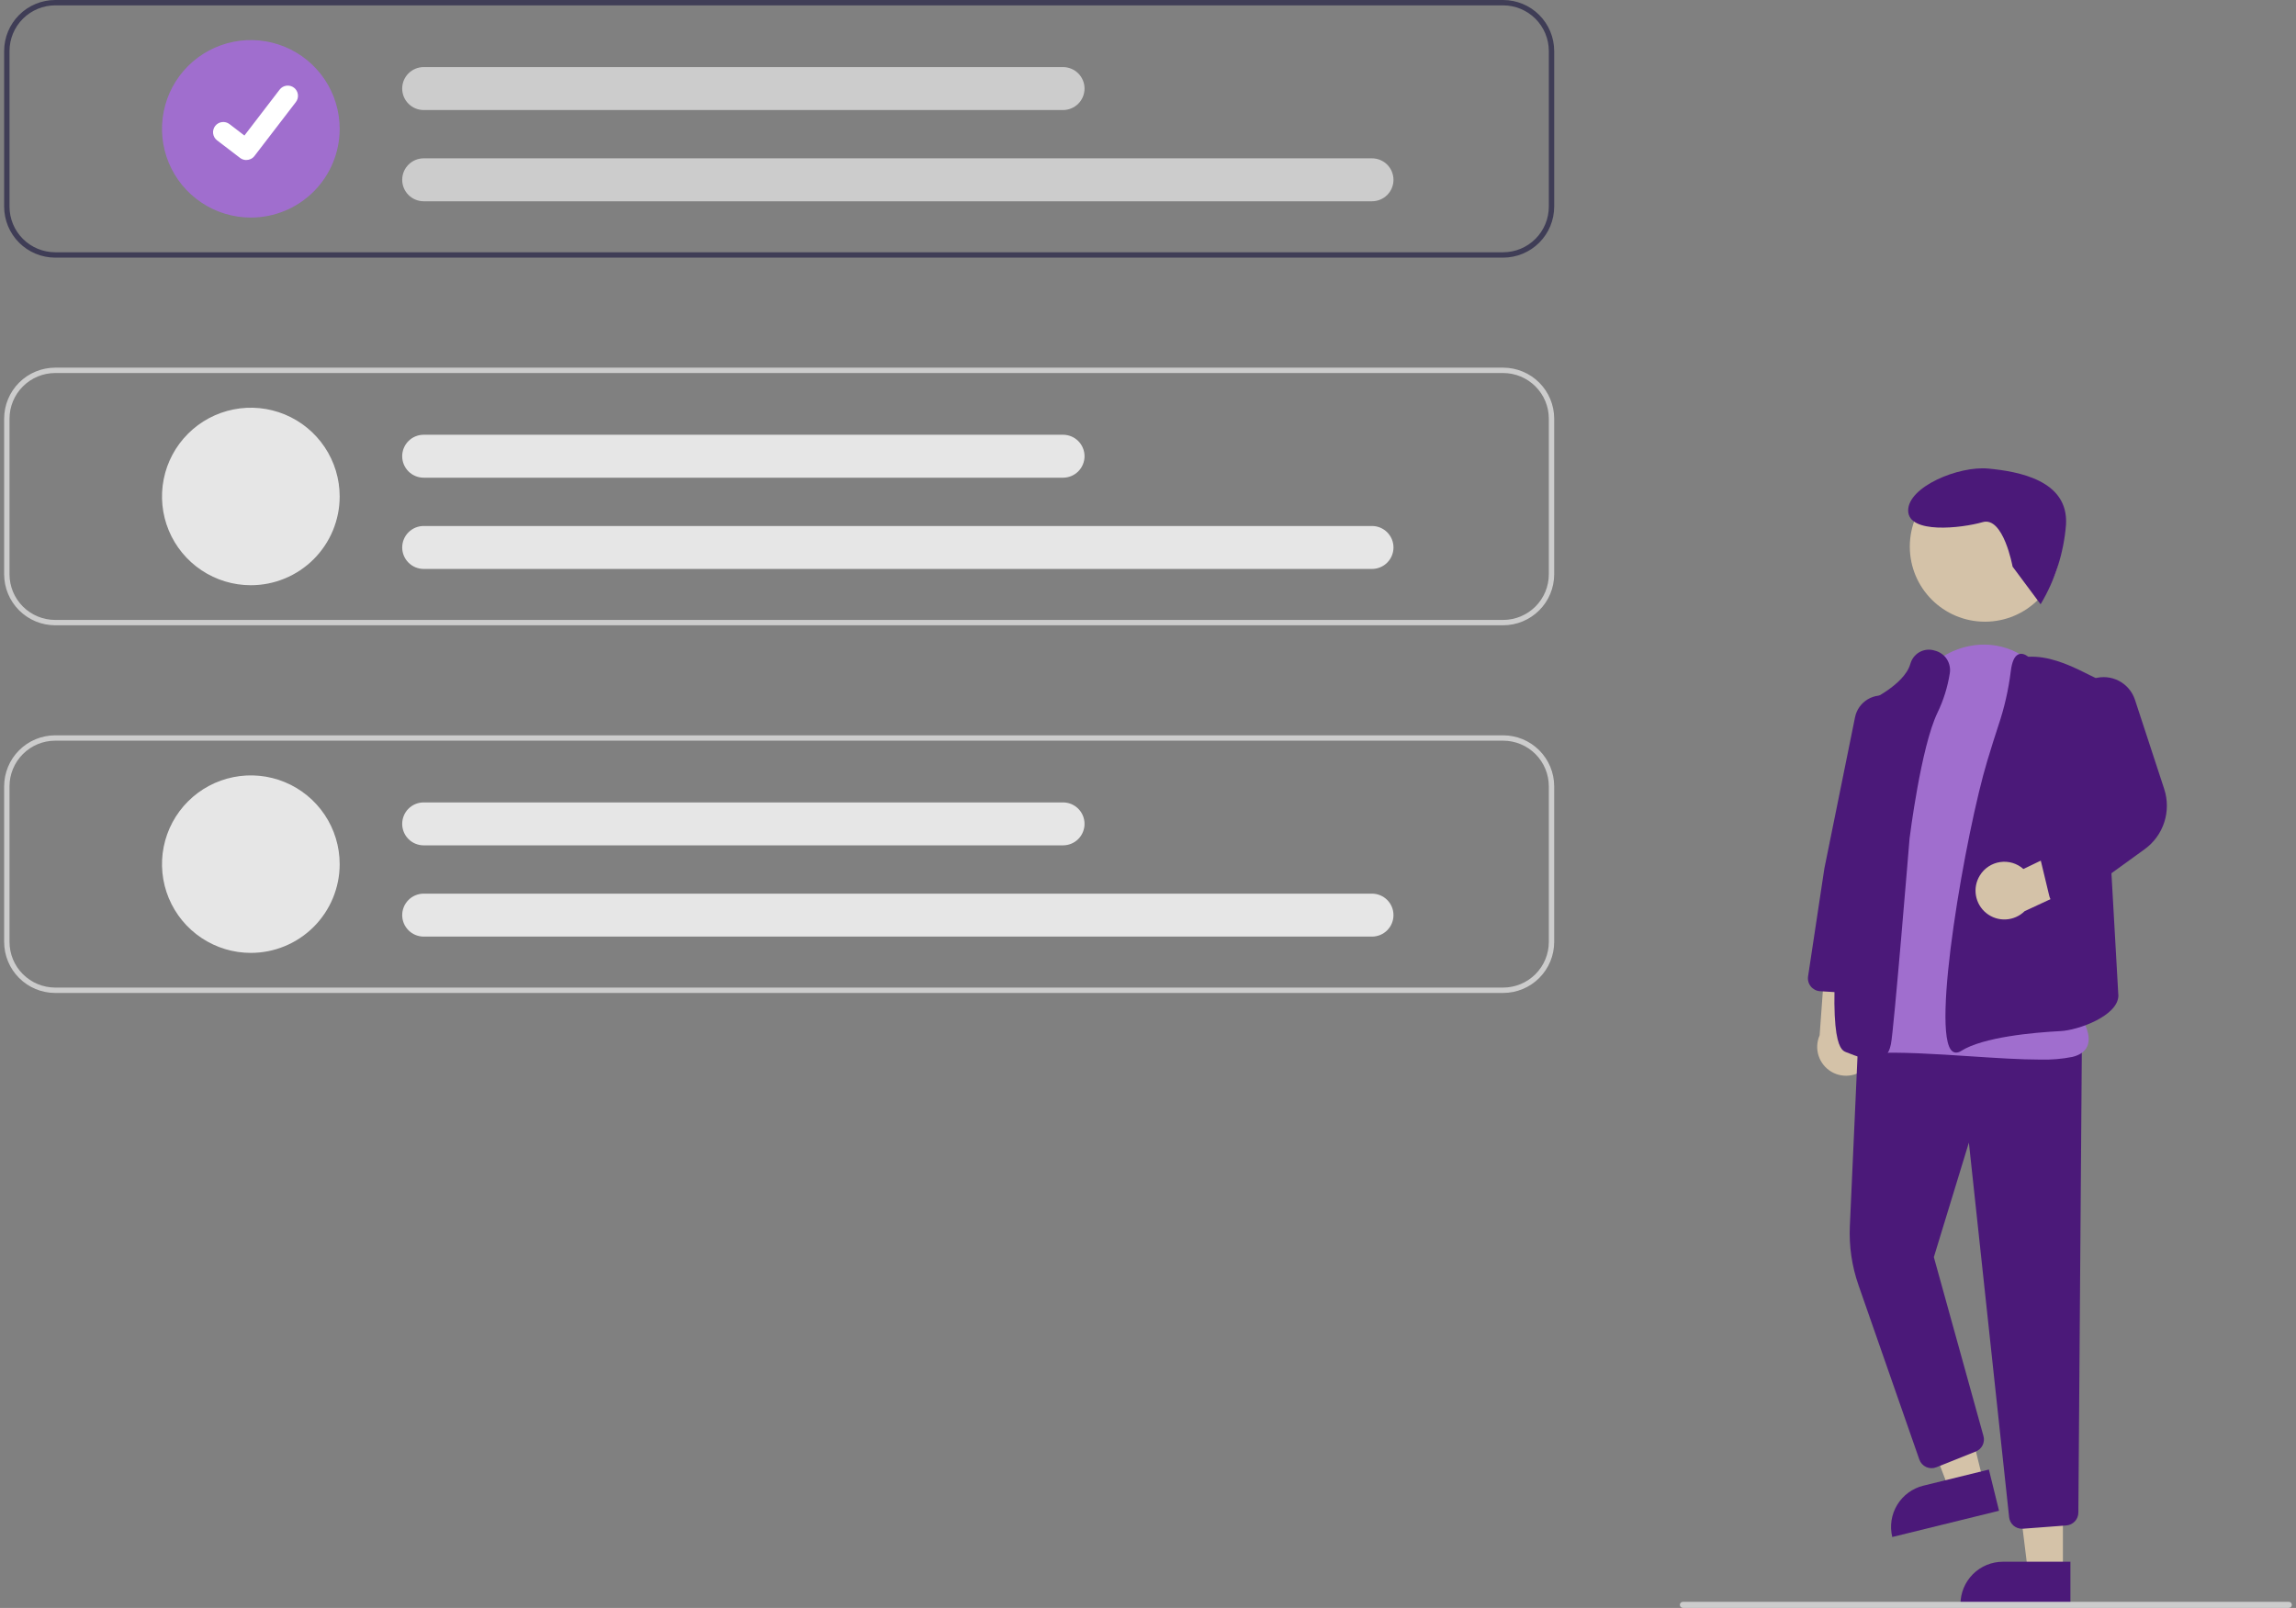 <svg width="277" height="194" viewBox="0 0 277 194" fill="none" xmlns="http://www.w3.org/2000/svg">
<rect x="0" y="0" width="277" height="194" fill="#808080" stroke="none"/>
<g clip-path="url(#clip0_46_11060)">
<path d="M225.487 128.419C225.796 128.019 226.013 127.555 226.123 127.062C226.233 126.568 226.234 126.057 226.125 125.563C226.015 125.07 225.799 124.606 225.491 124.204C225.183 123.803 224.791 123.474 224.342 123.241L225.026 115.367L220.338 113.785L219.528 124.918C219.186 125.697 219.141 126.575 219.404 127.385C219.666 128.194 220.216 128.88 220.95 129.312C221.684 129.743 222.552 129.891 223.388 129.726C224.223 129.562 224.97 129.097 225.486 128.42L225.487 128.419Z" fill="#D4C2A8"/>
<path d="M248.879 189.634H244.66L242.653 173.369H248.882L248.879 189.634Z" fill="#D4C2A8"/>
<path d="M241.645 188.429H249.785V193.549H236.521C236.521 192.191 237.061 190.889 238.022 189.928C238.983 188.968 240.286 188.429 241.645 188.429Z" fill="#4B1979"/>
<path d="M239.3 178.842L235.203 179.848L229.367 164.533L235.416 163.048L239.3 178.842Z" fill="#D4C2A8"/>
<path d="M232.045 179.251L239.948 177.307L241.173 182.279L228.293 185.446C227.969 184.128 228.181 182.734 228.885 181.572C229.588 180.411 230.725 179.575 232.045 179.251Z" fill="#4B1979"/>
<path d="M243.941 184.447C243.556 184.448 243.183 184.306 242.897 184.049C242.61 183.791 242.43 183.436 242.39 183.053L237.535 137.854L233.309 151.676L239.295 173.265C239.398 173.635 239.36 174.03 239.189 174.374C239.019 174.718 238.727 174.987 238.37 175.129L233.611 177.031C233.415 177.109 233.205 177.147 232.995 177.142C232.784 177.137 232.576 177.089 232.384 177.002C232.192 176.915 232.02 176.789 231.877 176.633C231.735 176.478 231.626 176.295 231.557 176.096L224.222 155.07C223.419 152.774 223.063 150.346 223.175 147.917L224.199 125.226L251.164 126.366L250.743 182.506C250.738 182.897 250.587 183.272 250.32 183.558C250.053 183.843 249.689 184.019 249.299 184.05L244.062 184.445C244.022 184.446 243.981 184.447 243.941 184.447Z" fill="#4B1979"/>
<path d="M239.475 75.009C244.483 75.009 248.542 70.953 248.542 65.95C248.542 60.947 244.483 56.892 239.475 56.892C234.467 56.892 230.408 60.947 230.408 65.95C230.408 70.953 234.467 75.009 239.475 75.009Z" fill="#D4C2A8"/>
<path d="M246.143 127.843C243.755 127.843 240.79 127.648 237.72 127.446C233.526 127.17 229.19 126.885 225.952 127.072C225.515 127.116 225.074 127.046 224.671 126.871C224.269 126.696 223.918 126.421 223.652 126.071C220.315 121.803 225.461 105.156 225.682 104.45L229.87 85.836L230.05 85.877L229.87 85.836C230.793 81.742 233.736 78.722 237.553 77.955C241.127 77.238 244.584 78.668 246.801 81.782C246.918 81.947 247.036 82.117 247.153 82.29C254.371 92.97 250.288 119.504 250.015 121.215C250.396 121.672 252.458 124.252 251.891 126.044C251.661 126.773 251.035 127.27 250.03 127.519C248.75 127.772 247.446 127.88 246.142 127.842L246.143 127.843Z" fill="#A06ECE"/>
<path d="M226.098 127.851C225.277 127.851 224.169 127.548 222.676 126.929C222.034 126.662 220.08 125.85 222.452 105.142C223.617 94.969 225.286 84.868 225.303 84.767L225.318 84.67L225.408 84.629C225.451 84.61 229.714 82.658 230.455 80.15C230.48 80.063 230.508 79.979 230.541 79.897C230.745 79.34 231.157 78.882 231.69 78.621C232.224 78.359 232.838 78.313 233.404 78.493C234.002 78.636 234.524 79.001 234.863 79.513C235.201 80.026 235.332 80.649 235.228 81.254C234.97 82.891 234.474 84.48 233.755 85.972C231.749 90.107 230.39 101.068 230.377 101.178C230.3 102.114 228.48 124.293 228.13 125.976C228.007 126.563 227.782 127.283 227.121 127.632C226.804 127.788 226.453 127.864 226.099 127.853L226.098 127.851Z" fill="#4B1979"/>
<path d="M236.004 127.001C235.838 127.001 235.677 126.946 235.546 126.844C232.879 124.819 237.196 100.27 239.755 91.8C240.268 90.104 240.724 88.652 241.112 87.483C241.819 85.385 242.312 83.222 242.585 81.026C242.726 79.836 243.032 79.157 243.521 78.949C243.861 78.804 244.26 78.902 244.71 79.241C247.075 79.124 249.373 80.089 251.503 81.152L253.419 82.107L255.57 120.151C255.509 122.579 250.719 124.293 248.63 124.402C245.274 124.578 239.249 125.124 236.595 126.803C236.421 126.924 236.216 126.992 236.004 127L236.004 127.001Z" fill="#4B1979"/>
<path d="M224.022 119.863C223.99 119.863 223.958 119.863 223.926 119.86L219.582 119.593C219.366 119.58 219.154 119.522 218.962 119.423C218.769 119.323 218.599 119.185 218.463 119.017C218.327 118.848 218.227 118.654 218.171 118.445C218.114 118.236 218.101 118.017 218.134 117.803L220.099 104.792L223.8 86.535C223.891 86.085 224.076 85.66 224.342 85.286C224.609 84.912 224.951 84.598 225.346 84.365C225.742 84.132 226.182 83.984 226.638 83.932C227.094 83.879 227.556 83.923 227.995 84.061C228.744 84.299 229.383 84.798 229.796 85.466C230.21 86.134 230.37 86.928 230.249 87.704L227.309 105.998L225.569 118.518C225.515 118.89 225.33 119.231 225.046 119.478C224.761 119.725 224.398 119.862 224.022 119.863H224.022Z" fill="#4B1979"/>
<path d="M238.863 105.62C239.128 105.19 239.484 104.822 239.907 104.544C240.329 104.266 240.808 104.083 241.308 104.01C241.809 103.936 242.32 103.973 242.805 104.118C243.289 104.263 243.737 104.512 244.114 104.849L251.238 101.411L254.384 105.226L244.257 109.939C243.649 110.536 242.844 110.89 241.993 110.933C241.142 110.976 240.305 110.706 239.64 110.173C238.975 109.641 238.529 108.884 238.386 108.044C238.242 107.205 238.412 106.343 238.863 105.62Z" fill="#D4C2A8"/>
<path d="M248.758 109.312C248.408 109.312 248.067 109.194 247.792 108.977C247.516 108.76 247.322 108.457 247.239 108.117L246.206 103.82C246.127 103.497 246.154 103.157 246.283 102.85C246.412 102.543 246.636 102.286 246.922 102.116L253.161 98.385L249.971 86.718C249.695 85.719 249.822 84.652 250.324 83.745C250.826 82.837 251.663 82.163 252.657 81.865C253.651 81.567 254.721 81.669 255.64 82.15C256.559 82.631 257.253 83.453 257.574 84.438L261.095 95.18C261.528 96.49 261.531 97.903 261.105 99.214C260.679 100.526 259.845 101.667 258.725 102.473L249.673 109.016C249.407 109.208 249.087 109.312 248.758 109.312Z" fill="#4B1979"/>
<path d="M181.348 0H6.658C5.025 0.002 3.46 0.651 2.306 1.804C1.151 2.957 0.502 4.521 0.5 6.152V24.932C0.502 26.563 1.151 28.127 2.306 29.28C3.46 30.433 5.025 31.082 6.658 31.084H181.348C182.98 31.082 184.545 30.433 185.7 29.28C186.854 28.127 187.503 26.563 187.505 24.932V6.152C187.503 4.521 186.854 2.957 185.7 1.804C184.545 0.651 182.98 0.002 181.348 0ZM186.857 24.932C186.855 26.392 186.274 27.79 185.241 28.822C184.208 29.854 182.808 30.434 181.348 30.437H6.658C5.197 30.434 3.797 29.854 2.764 28.822C1.732 27.79 1.15 26.392 1.148 24.932V6.152C1.15 4.693 1.732 3.294 2.764 2.262C3.797 1.23 5.197 0.65 6.658 0.648H181.348C182.808 0.65 184.208 1.23 185.241 2.262C186.274 3.294 186.855 4.693 186.857 6.152V24.932Z" fill="#3F3D56"/>
<path d="M181.348 75.443H6.658C5.025 75.441 3.46 74.793 2.306 73.639C1.151 72.486 0.502 70.922 0.5 69.291V50.511C0.502 48.88 1.151 47.317 2.306 46.163C3.46 45.01 5.025 44.361 6.658 44.359H181.348C182.98 44.361 184.545 45.01 185.7 46.163C186.854 47.317 187.503 48.88 187.505 50.511V69.291C187.503 70.922 186.854 72.486 185.7 73.639C184.545 74.793 182.98 75.441 181.348 75.443ZM6.658 45.007C5.197 45.009 3.797 45.589 2.764 46.621C1.731 47.653 1.15 49.052 1.148 50.511V69.291C1.15 70.751 1.73 72.15 2.763 73.182C3.796 74.215 5.197 74.795 6.658 74.797H181.348C182.808 74.795 184.209 74.215 185.242 73.183C186.275 72.151 186.856 70.752 186.857 69.292V50.511C186.856 49.052 186.275 47.653 185.242 46.621C184.209 45.589 182.809 45.009 181.348 45.007H6.658Z" fill="#CCCCCC"/>
<path d="M181.348 119.803H6.658C5.025 119.801 3.46 119.152 2.306 117.999C1.151 116.845 0.502 115.282 0.5 113.651V94.871C0.502 93.24 1.151 91.676 2.306 90.523C3.46 89.37 5.025 88.721 6.658 88.719H181.348C182.98 88.721 184.545 89.37 185.7 90.523C186.854 91.676 187.503 93.24 187.505 94.871V113.651C187.503 115.282 186.854 116.845 185.7 117.999C184.545 119.152 182.98 119.801 181.348 119.803ZM6.658 89.365C5.197 89.367 3.797 89.947 2.764 90.979C1.731 92.011 1.15 93.41 1.148 94.869V113.649C1.15 115.109 1.731 116.508 2.764 117.54C3.797 118.572 5.197 119.152 6.658 119.154H181.348C182.808 119.152 184.209 118.572 185.242 117.54C186.275 116.508 186.856 115.109 186.857 113.65V94.871C186.856 93.411 186.275 92.011 185.242 90.979C184.209 89.947 182.809 89.367 181.348 89.365H6.658Z" fill="#CCCCCC"/>
<path d="M30.262 26.25C28.142 26.25 26.07 25.622 24.308 24.446C22.545 23.269 21.172 21.597 20.36 19.64C19.549 17.684 19.337 15.531 19.75 13.454C20.164 11.377 21.185 9.469 22.684 7.971C24.183 6.474 26.092 5.454 28.171 5.041C30.25 4.628 32.405 4.84 34.364 5.65C36.322 6.46 37.996 7.833 39.174 9.594C40.351 11.355 40.98 13.425 40.98 15.543C40.98 18.382 39.851 21.106 37.841 23.114C35.831 25.122 33.105 26.25 30.262 26.25Z" fill="#A06ECE"/>
<path d="M165.523 24.284H51.117C50.429 24.284 49.77 24.011 49.284 23.526C48.797 23.04 48.524 22.381 48.524 21.694C48.524 21.007 48.797 20.348 49.284 19.862C49.77 19.376 50.429 19.104 51.117 19.104H165.523C166.211 19.104 166.871 19.376 167.357 19.862C167.843 20.348 168.116 21.007 168.116 21.694C168.116 22.381 167.843 23.04 167.357 23.526C166.871 24.011 166.211 24.284 165.523 24.284Z" fill="#CCCCCC"/>
<path d="M128.25 13.276H51.114C50.427 13.276 49.767 13.003 49.281 12.517C48.795 12.031 48.522 11.372 48.522 10.685C48.522 9.998 48.795 9.339 49.281 8.853C49.767 8.368 50.427 8.095 51.114 8.095H128.25C128.938 8.095 129.597 8.368 130.083 8.853C130.57 9.339 130.843 9.998 130.843 10.685C130.843 11.372 130.57 12.031 130.083 12.517C129.597 13.003 128.938 13.276 128.25 13.276Z" fill="#CCCCCC"/>
<path d="M30.262 70.609C28.142 70.609 26.07 69.981 24.308 68.804C22.545 67.627 21.172 65.955 20.36 63.999C19.549 62.042 19.337 59.889 19.75 57.812C20.164 55.735 21.185 53.827 22.684 52.33C24.183 50.832 26.092 49.812 28.171 49.399C30.25 48.986 32.405 49.198 34.364 50.008C36.322 50.819 37.996 52.191 39.174 53.952C40.351 55.713 40.98 57.783 40.98 59.901C40.98 62.741 39.851 65.464 37.841 67.472C35.831 69.481 33.105 70.609 30.262 70.609Z" fill="#E6E6E6"/>
<path d="M165.523 68.644H51.117C50.429 68.644 49.77 68.371 49.284 67.885C48.797 67.399 48.524 66.74 48.524 66.053C48.524 65.366 48.797 64.707 49.284 64.222C49.77 63.736 50.429 63.463 51.117 63.463H165.523C166.211 63.463 166.871 63.736 167.357 64.222C167.843 64.707 168.116 65.366 168.116 66.053C168.116 66.74 167.843 67.399 167.357 67.885C166.871 68.371 166.211 68.644 165.523 68.644Z" fill="#E6E6E6"/>
<path d="M128.25 57.635H51.114C50.427 57.635 49.767 57.362 49.281 56.876C48.795 56.39 48.522 55.731 48.522 55.044C48.522 54.358 48.795 53.699 49.281 53.213C49.767 52.727 50.427 52.454 51.114 52.454H128.25C128.938 52.454 129.597 52.727 130.083 53.213C130.57 53.699 130.843 54.358 130.843 55.044C130.843 55.731 130.57 56.39 130.083 56.876C129.597 57.362 128.938 57.635 128.25 57.635Z" fill="#E6E6E6"/>
<path d="M30.262 114.969C28.142 114.969 26.07 114.341 24.308 113.164C22.545 111.988 21.172 110.316 20.36 108.359C19.549 106.402 19.337 104.249 19.75 102.172C20.164 100.095 21.185 98.187 22.684 96.69C24.183 95.192 26.092 94.173 28.171 93.76C30.25 93.346 32.405 93.558 34.364 94.369C36.322 95.179 37.996 96.552 39.174 98.312C40.351 100.073 40.98 102.144 40.98 104.261C40.98 107.101 39.851 109.825 37.841 111.833C35.831 113.841 33.105 114.969 30.262 114.969Z" fill="#E6E6E6"/>
<path d="M165.523 113.003H51.117C50.429 113.003 49.77 112.73 49.284 112.244C48.797 111.759 48.524 111.1 48.524 110.413C48.524 109.726 48.797 109.067 49.284 108.581C49.77 108.095 50.429 107.822 51.117 107.822H165.523C166.211 107.822 166.871 108.095 167.357 108.581C167.843 109.067 168.116 109.726 168.116 110.413C168.116 111.1 167.843 111.759 167.357 112.244C166.871 112.73 166.211 113.003 165.523 113.003Z" fill="#E6E6E6"/>
<path d="M128.25 101.994H51.114C50.427 101.994 49.767 101.721 49.281 101.236C48.795 100.75 48.522 100.091 48.522 99.404C48.522 98.717 48.795 98.058 49.281 97.572C49.767 97.086 50.427 96.814 51.114 96.814H128.25C128.938 96.814 129.597 97.086 130.083 97.572C130.57 98.058 130.843 98.717 130.843 99.404C130.843 100.091 130.57 100.75 130.083 101.236C129.597 101.721 128.938 101.994 128.25 101.994Z" fill="#E6E6E6"/>
<path d="M29.715 19.308C29.449 19.309 29.19 19.223 28.977 19.064L28.963 19.054L26.186 16.931C26.057 16.832 25.949 16.709 25.868 16.569C25.787 16.429 25.734 16.274 25.713 16.113C25.691 15.953 25.702 15.79 25.744 15.633C25.786 15.477 25.858 15.33 25.957 15.201C26.055 15.073 26.178 14.965 26.319 14.884C26.459 14.803 26.614 14.75 26.775 14.729C26.936 14.708 27.099 14.719 27.256 14.76C27.412 14.802 27.559 14.874 27.688 14.973L29.487 16.352L33.739 10.81C33.938 10.55 34.232 10.381 34.556 10.338C34.881 10.295 35.209 10.383 35.469 10.582L35.443 10.618L35.469 10.582C35.729 10.781 35.898 11.075 35.941 11.399C35.984 11.723 35.896 12.05 35.698 12.31L30.696 18.826C30.581 18.976 30.432 19.097 30.261 19.18C30.091 19.263 29.904 19.306 29.714 19.305L29.715 19.308Z" fill="white"/>
<path d="M276.131 194H203.035C202.937 194 202.843 193.961 202.774 193.892C202.705 193.823 202.666 193.729 202.666 193.632C202.666 193.534 202.705 193.44 202.774 193.371C202.843 193.302 202.937 193.263 203.035 193.263H276.131C276.229 193.263 276.323 193.302 276.392 193.371C276.461 193.44 276.5 193.534 276.5 193.632C276.5 193.729 276.461 193.823 276.392 193.892C276.323 193.961 276.229 194 276.131 194Z" fill="#CCCCCC"/>
<path d="M242.808 68.365C242.808 68.365 241.705 62.27 239.194 62.998C236.683 63.726 230.222 64.471 230.21 61.601C230.198 58.73 236.292 56.193 239.885 56.536C243.478 56.88 249.588 57.93 249.252 63.314C248.982 66.705 247.933 69.988 246.187 72.907L242.808 68.365Z" fill="#4B1979"/>
</g>
<defs>
<clipPath id="clip0_46_11060">
<rect width="276" height="194" fill="white" transform="translate(0.5)"/>
</clipPath>
</defs>
</svg>

